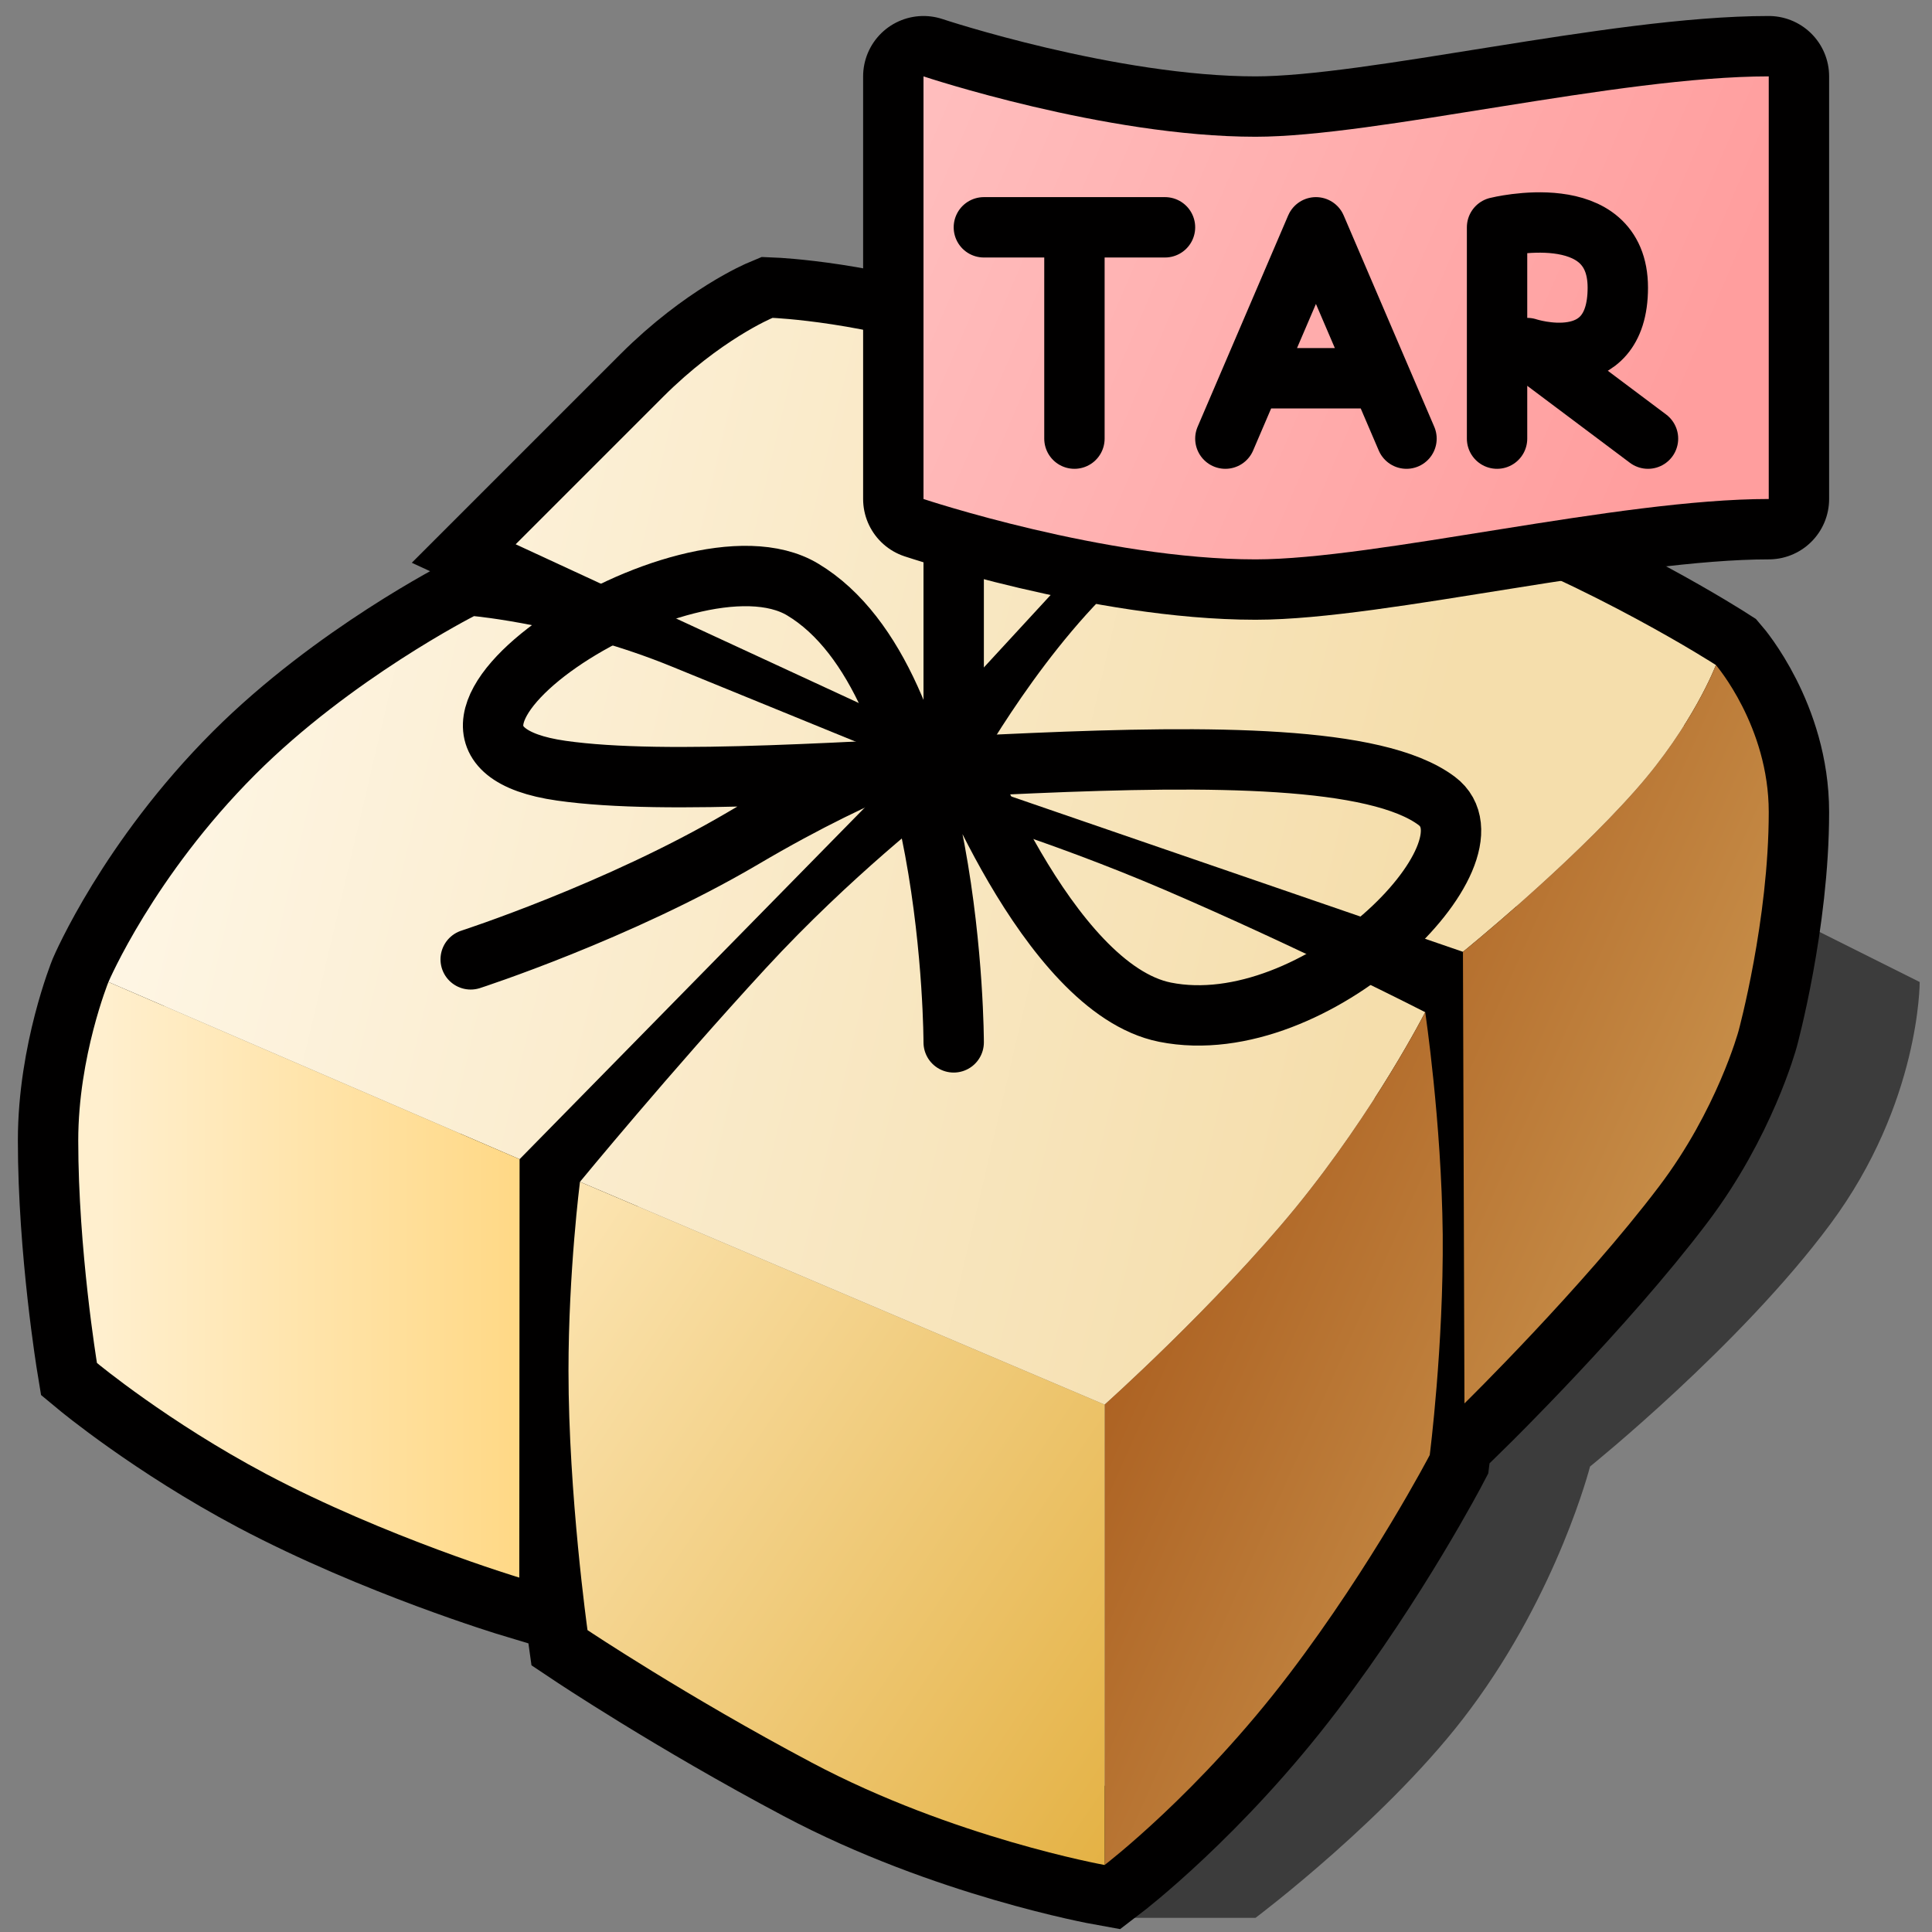 <?xml version="1.0" encoding="UTF-8" standalone="no"?>
<svg
   version="1.1"
   width="32"
   height="32"
   color-interpolation="linearRGB"
   id="svg51"
   sodipodi:docname="archive-insert.svg"
   inkscape:version="1.2.2 (b0a8486541, 2022-12-01)"
   xmlns:inkscape="http://www.inkscape.org/namespaces/inkscape"
   xmlns:sodipodi="http://sodipodi.sourceforge.net/DTD/sodipodi-0.dtd"
   xmlns="http://www.w3.org/2000/svg"
   xmlns:svg="http://www.w3.org/2000/svg">
  <rect width="100%" height="100%" fill="#808080" stroke="none"/>
  <defs
     id="defs55" />
  <sodipodi:namedview
     id="namedview53"
     pagecolor="#ffffff"
     bordercolor="#000000"
     borderopacity="0.25"
     inkscape:showpageshadow="2"
     inkscape:pageopacity="0.0"
     inkscape:pagecheckerboard="0"
     inkscape:deskcolor="#d1d1d1"
     showgrid="false"
     inkscape:zoom="12.9375"
     inkscape:cx="32.038647"
     inkscape:cy="25.816425"
     inkscape:window-width="1920"
     inkscape:window-height="1008"
     inkscape:window-x="0"
     inkscape:window-y="0"
     inkscape:window-maximized="1"
     inkscape:current-layer="svg51" />
  <g
     id="g49"
     transform="matrix(0.5,0,0,0.5,0.296,0.265)">
    <path
       style="fill:#010101;fill-opacity:0.533"
       d="m 36,63 h 5 c 0,0 4.5,-3.38 7.12,-6.92 2.91,-3.91 3.96,-8.03 3.96,-8.03 0,0 4.98,-4.01 7.96,-8.03 C 63.02,36.01 63,32 63,32 l -4,-2 -2,5 z"
       id="path2" />
    <path
       style="fill:none;stroke:#010000;stroke-width:4"
       d="m 3,32 c 0,0 -1,2.47 -1,5.25 0,3.61 0.62,7.37 0.62,7.37 0,0 2.35,1.95 5.61,3.68 3.97,2.1 8.38,3.43 8.38,3.43 L 16.62,37.87 29.5,24.75 c 0,0 -4.05,-1.65 -7.84,-3.2 -3.37,-1.38 -6.55,-1.67 -6.55,-1.67 0,0 -4.07,2.07 -7.24,5.24 C 4.49,28.5 3,32 3,32 Z m 27,-8.25 8.93,-9.69 c 0,0 -3.86,-1.4 -7.51,-2.73 C 28.13,10.13 25,10 25,10 c 0,0 -1.73,0.72 -3.63,2.62 -2.32,2.32 -4.88,4.88 -4.88,4.88 z m 1.5,1.62 16.37,5.63 0.05,14.96 c 0,0 3.92,-3.85 6.44,-7.18 1.93,-2.54 2.64,-5.16 2.64,-5.16 0,0 1,-3.67 1,-7.25 0,-2.84 -1.75,-4.87 -1.75,-4.87 0,0 -4.04,-2.61 -8.92,-4.38 -3.54,-1.29 -6.61,-1.91 -6.61,-1.91 0,0 -2.05,1.44 -4.32,3.58 -2.79,2.64 -4.9,6.58 -4.9,6.58 z M 46.62,33 c 0,0 -4.2,-2.15 -8.65,-4.06 -3.97,-1.7 -7.47,-2.69 -7.47,-2.69 0,0 -2.91,2.24 -5.72,5.29 -3.16,3.43 -6.16,7.08 -6.16,7.08 0,0 -0.38,2.97 -0.38,6.26 0,4.1 0.63,8.59 0.63,8.59 0,0 3.28,2.19 7.43,4.39 4.69,2.49 9.7,3.39 9.7,3.39 0,0 3.12,-2.38 6.12,-6.33 2.76,-3.63 4.65,-7.25 4.65,-7.25 0,0 0.46,-3.59 0.43,-7.31 C 47.16,36.62 46.62,33 46.62,33 Z"
       id="path4" />
    <linearGradient
       id="gradient0"
       gradientUnits="userSpaceOnUse"
       x1="13.84"
       y1="-34.14"
       x2="58.34"
       y2="-23.7">
      <stop
         offset="0"
         stop-color="#fff8ea"
         id="stop6" />
      <stop
         offset="1"
         stop-color="#f5deac"
         id="stop8" />
    </linearGradient>
    <path
       style="fill:url(#gradient0)"
       d="m 46.62,33 c 0,0 -4.2,-2.15 -8.65,-4.06 -3.97,-1.7 -7.47,-2.69 -7.47,-2.69 0,0 -2.91,2.24 -5.72,5.29 -3.16,3.43 -6.16,7.08 -6.16,7.08 L 36,46 c 0,0 3.67,-3.28 6.34,-6.54 C 44.98,36.22 46.62,33 46.62,33 Z M 3,32 16.62,37.87 29.5,24.75 c 0,0 -4.05,-1.65 -7.84,-3.2 -3.37,-1.38 -6.55,-1.67 -6.55,-1.67 0,0 -4.07,2.07 -7.24,5.24 C 4.49,28.5 3,32 3,32 Z m 27,-8.25 8.93,-9.69 c 0,0 -3.86,-1.4 -7.51,-2.73 C 28.13,10.13 25,10 25,10 c 0,0 -1.73,0.72 -3.63,2.62 -2.32,2.32 -4.88,4.88 -4.88,4.88 z m 1.5,1.62 16.37,5.63 c 0,0 3.47,-2.81 5.73,-5.37 1.9,-2.15 2.65,-4.13 2.65,-4.13 0,0 -4.04,-2.61 -8.92,-4.38 -3.54,-1.29 -6.61,-1.91 -6.61,-1.91 0,0 -2.05,1.44 -4.32,3.58 -2.79,2.64 -4.9,6.58 -4.9,6.58 z"
       id="path11" />
    <linearGradient
       id="gradient1"
       gradientUnits="userSpaceOnUse"
       x1="44.72"
       y1="-3.9"
       x2="86.1"
       y2="14.51">
      <stop
         offset="0"
         stop-color="#983f04"
         id="stop13" />
      <stop
         offset="1"
         stop-color="#e6c276"
         id="stop15" />
    </linearGradient>
    <path
       style="fill:url(#gradient1)"
       d="m 46.62,33 c 0,0 -1.64,3.22 -4.28,6.46 C 39.67,42.72 36,46 36,46 v 15.25 c 0,0 3.12,-2.38 6.12,-6.33 2.76,-3.63 4.65,-7.25 4.65,-7.25 0,0 0.46,-3.59 0.43,-7.31 C 47.16,36.62 46.62,33 46.62,33 Z m 1.25,-2 0.05,14.96 c 0,0 3.92,-3.85 6.44,-7.18 1.93,-2.54 2.64,-5.16 2.64,-5.16 0,0 1,-3.67 1,-7.25 0,-2.84 -1.75,-4.87 -1.75,-4.87 0,0 -0.75,1.98 -2.65,4.13 C 51.34,28.19 47.87,31 47.87,31 Z"
       id="path18" />
    <linearGradient
       id="gradient2"
       gradientUnits="userSpaceOnUse"
       x1="17.72"
       y1="94.92"
       x2="-10.6"
       y2="75.85">
      <stop
         offset="0"
         stop-color="#e1ab36"
         id="stop20" />
      <stop
         offset="1"
         stop-color="#ffebc0"
         id="stop22" />
    </linearGradient>
    <path
       style="fill:url(#gradient2)"
       d="M 36,46 18.62,38.62 c 0,0 -0.38,2.97 -0.38,6.26 0,4.1 0.63,8.59 0.63,8.59 0,0 3.28,2.19 7.43,4.39 4.69,2.49 9.7,3.39 9.7,3.39 z"
       id="path25" />
    <linearGradient
       id="gradient3"
       gradientUnits="userSpaceOnUse"
       x1="2.85"
       y1="-60"
       x2="21.14"
       y2="-60">
      <stop
         offset="0"
         stop-color="#ffefce"
         id="stop27" />
      <stop
         offset="1"
         stop-color="#ffd16e"
         id="stop29" />
    </linearGradient>
    <path
       style="fill:url(#gradient3)"
       d="m 3,32 c 0,0 -1,2.47 -1,5.25 0,3.61 0.62,7.37 0.62,7.37 0,0 2.35,1.95 5.61,3.68 3.97,2.1 8.38,3.43 8.38,3.43 l 0.01,-13.86 z"
       id="path32" />
    <path
       style="fill:none;stroke:#010000;stroke-width:2;stroke-linecap:round"
       d="m 31,34 c 0,0 0,-12 -5,-15 -3.84,-2.31 -15,5 -8,6 7,1 25,-2 29,1 2.26,1.69 -4,8 -9,7 -3.93,-0.79 -7,-9 -7,-9 0,0 -2.63,0.67 -7,3.25 -4.12,2.42 -9,4 -9,4"
       id="path34" />
    <path
       style="fill:none;stroke:#010000;stroke-width:2"
       d="M 31,24 V 14"
       id="path36" />
    <path
       style="fill:none;stroke:#010000;stroke-width:4;stroke-linejoin:round"
       d="M 30,16 V 2 c 0,0 6,2 11,2 4,0 12,-2 17,-2 v 14 c -5,0 -13,2 -17,2 -5,0 -11,-2 -11,-2 z"
       id="path38" />
    <linearGradient
       id="gradient4"
       gradientUnits="userSpaceOnUse"
       x1="38.95"
       y1="-23.75"
       x2="66"
       y2="-12.14">
      <stop
         offset="0"
         stop-color="#ffc0c0"
         id="stop40" />
      <stop
         offset="1"
         stop-color="#ff9e9e"
         id="stop42" />
    </linearGradient>
    <path
       style="fill:url(#gradient4)"
       d="M 30,16 V 2 c 0,0 6,2 11,2 4,0 12,-2 17,-2 v 14 c -5,0 -13,2 -17,2 -5,0 -11,-2 -11,-2 z"
       id="path45" />
    <path
       style="fill:none;stroke:#010000;stroke-width:2;stroke-linecap:round;stroke-linejoin:round"
       d="m 32,7 h 6 m -3,0 v 7 m 14,0 V 7 c 0,0 4,-1 4,2 0,3 -3,2 -3,2 l 4,3 m -14,0 3,-7 3,7 m -5,-2 h 4"
       id="path47" />
  </g>
</svg>
